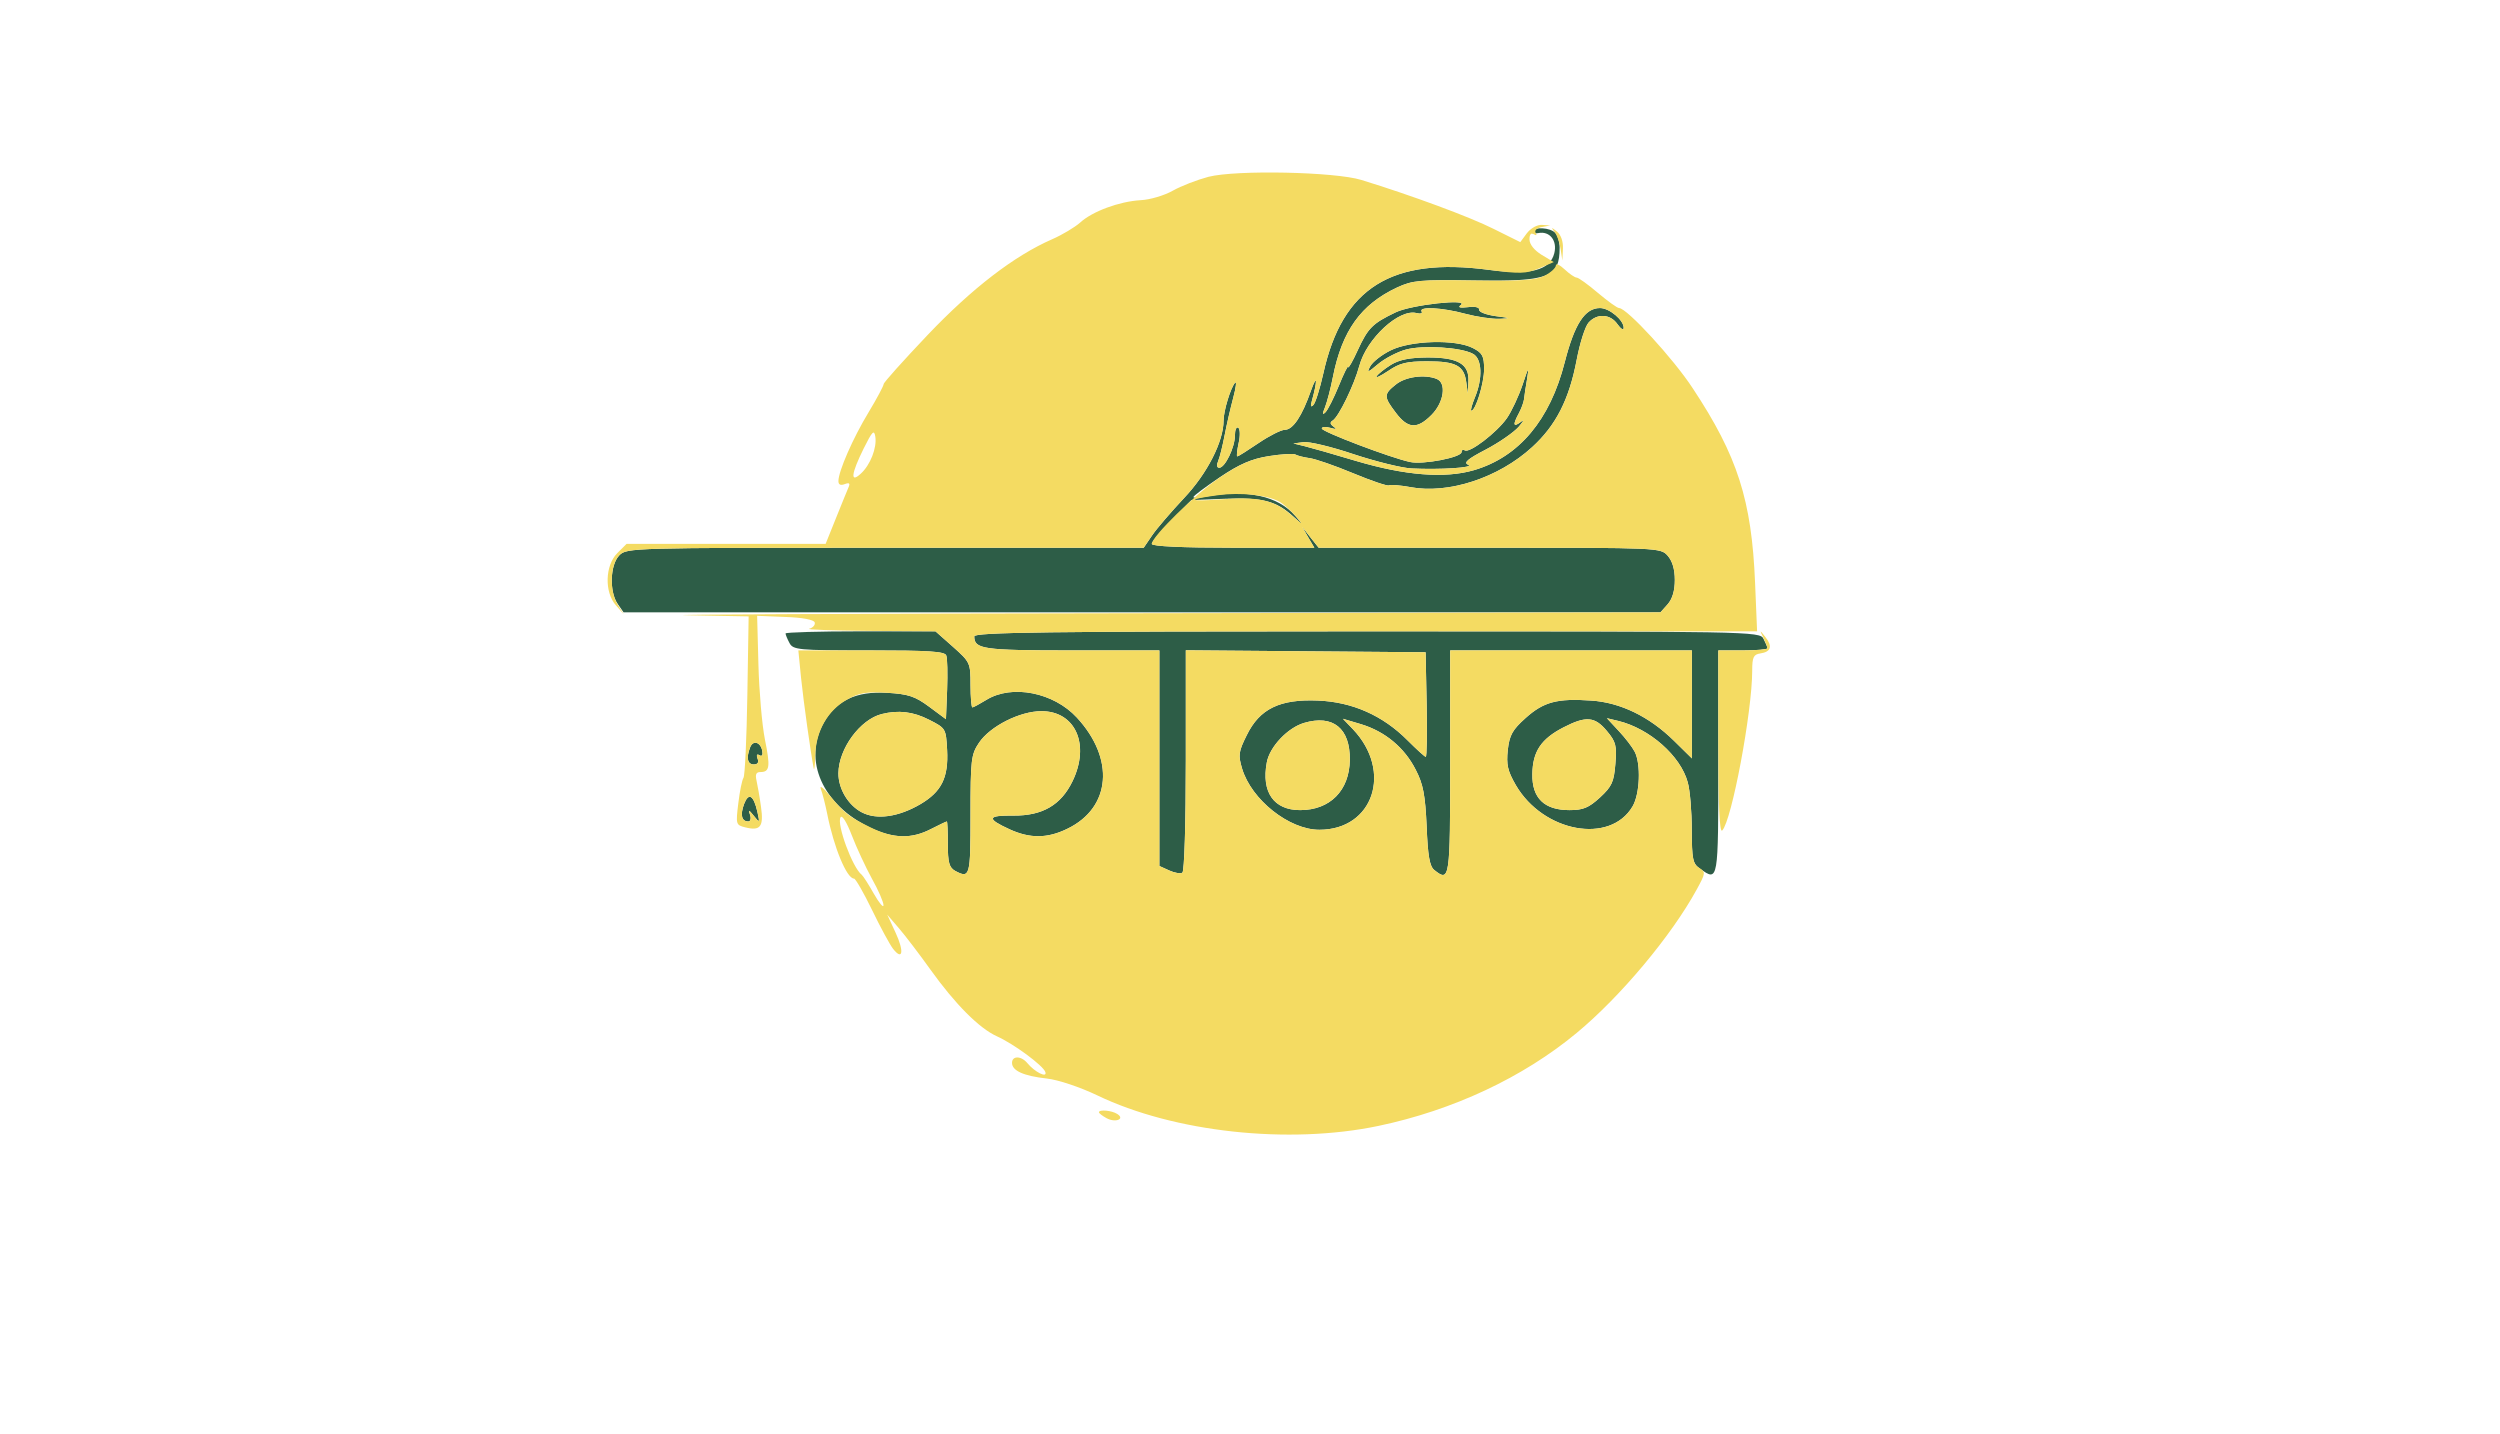 <?xml version="1.0" encoding="UTF-8"?>
<svg xmlns="http://www.w3.org/2000/svg" xmlns:xlink="http://www.w3.org/1999/xlink" width="68px" height="39px" viewBox="0 0 68 39" version="1.1">
<g id="surface1">
<path style=" stroke:none;fill-rule:evenodd;fill:rgb(17.647%,36.471%,27.843%);fill-opacity:1;" d="M 41.66 6.297 C 41.633 6.344 41.711 6.363 41.84 6.34 C 42.152 6.277 42.363 6.543 42.277 6.887 C 42.16 7.355 41.629 7.492 40.496 7.34 C 37.852 6.988 36.512 7.824 35.996 10.152 C 35.902 10.57 35.781 10.961 35.723 11.016 C 35.656 11.086 35.641 11.051 35.68 10.914 C 35.84 10.34 35.828 10.152 35.66 10.621 C 35.414 11.324 35.168 11.691 34.945 11.691 C 34.848 11.691 34.527 11.852 34.234 12.051 C 33.941 12.25 33.68 12.414 33.656 12.414 C 33.629 12.414 33.648 12.25 33.691 12.051 C 33.738 11.848 33.73 11.664 33.68 11.633 C 33.629 11.602 33.59 11.695 33.59 11.844 C 33.59 12.168 33.32 12.723 33.164 12.723 C 33.098 12.723 33.086 12.652 33.133 12.543 C 33.176 12.445 33.254 12.129 33.309 11.844 C 33.363 11.559 33.469 11.102 33.543 10.824 C 33.617 10.547 33.641 10.359 33.594 10.41 C 33.473 10.547 33.281 11.176 33.281 11.441 C 33.281 12.008 32.836 12.883 32.203 13.551 C 31.855 13.922 31.465 14.375 31.34 14.559 L 31.109 14.898 L 24.082 14.898 C 17.188 14.898 17.047 14.902 16.848 15.102 C 16.594 15.359 16.566 16.09 16.801 16.426 L 16.961 16.656 L 45.164 16.656 L 45.359 16.438 C 45.488 16.293 45.555 16.066 45.555 15.777 C 45.555 15.484 45.488 15.258 45.359 15.113 C 45.168 14.898 45.113 14.898 40.516 14.898 L 35.867 14.898 L 35.641 14.613 L 35.418 14.328 L 35.582 14.613 L 35.75 14.898 L 33.539 14.898 C 32.137 14.898 31.328 14.859 31.328 14.793 C 31.328 14.738 31.57 14.445 31.867 14.145 L 32.406 13.602 L 33.332 13.566 C 34.352 13.531 34.711 13.625 35.18 14.051 L 35.488 14.328 L 35.23 14.031 C 34.77 13.492 33.906 13.301 32.832 13.504 C 32.629 13.543 32.461 13.551 32.461 13.52 C 32.461 13.488 32.781 13.25 33.176 12.984 C 33.711 12.625 34.043 12.48 34.516 12.406 C 34.859 12.352 35.184 12.332 35.234 12.363 C 35.289 12.395 35.457 12.438 35.617 12.461 C 35.773 12.48 36.305 12.664 36.801 12.871 C 37.301 13.078 37.738 13.227 37.781 13.203 C 37.82 13.176 38.082 13.199 38.363 13.25 C 39.395 13.445 40.758 13 41.672 12.164 C 42.32 11.574 42.68 10.871 42.887 9.781 C 42.973 9.328 43.117 8.875 43.211 8.773 C 43.441 8.516 43.805 8.539 43.996 8.82 C 44.086 8.945 44.16 8.992 44.164 8.922 C 44.172 8.711 43.777 8.379 43.52 8.379 C 43.109 8.379 42.828 8.812 42.562 9.848 C 42.16 11.426 41.316 12.43 40.09 12.789 C 39.297 13.02 38.219 12.934 36.875 12.535 C 36.281 12.355 35.66 12.18 35.488 12.137 L 35.18 12.062 L 35.453 12.027 C 35.602 12.004 36.219 12.152 36.82 12.355 C 37.426 12.555 38.133 12.73 38.398 12.742 C 39.164 12.781 40.129 12.719 39.934 12.641 C 39.801 12.586 39.914 12.488 40.41 12.23 C 40.766 12.043 41.168 11.766 41.305 11.613 C 41.438 11.457 41.469 11.395 41.371 11.473 C 41.16 11.633 41.141 11.559 41.312 11.242 C 41.379 11.117 41.441 10.949 41.453 10.863 C 41.461 10.777 41.5 10.52 41.539 10.293 C 41.594 9.949 41.574 9.98 41.414 10.465 C 41.305 10.785 41.113 11.195 40.984 11.379 C 40.711 11.766 39.973 12.332 39.844 12.25 C 39.793 12.219 39.754 12.242 39.754 12.297 C 39.754 12.441 38.707 12.645 38.352 12.566 C 37.824 12.453 35.953 11.742 35.953 11.656 C 35.953 11.609 36.055 11.602 36.184 11.637 C 36.344 11.684 36.371 11.672 36.273 11.605 C 36.176 11.535 36.168 11.488 36.25 11.438 C 36.414 11.336 36.832 10.473 36.973 9.953 C 37.172 9.207 38.059 8.391 38.531 8.516 C 38.637 8.543 38.699 8.523 38.668 8.473 C 38.582 8.332 39.223 8.363 39.855 8.535 C 40.164 8.617 40.582 8.68 40.781 8.672 C 41.105 8.66 41.098 8.652 40.676 8.598 C 40.422 8.562 40.223 8.484 40.234 8.426 C 40.246 8.359 40.121 8.328 39.926 8.355 C 39.711 8.379 39.645 8.363 39.73 8.301 C 39.996 8.113 38.383 8.289 37.961 8.496 C 37.332 8.797 37.211 8.918 36.93 9.527 C 36.789 9.836 36.672 10.039 36.668 9.984 C 36.668 9.926 36.555 10.152 36.418 10.488 C 36.281 10.824 36.117 11.152 36.051 11.215 C 35.965 11.297 35.965 11.262 36.043 11.07 C 36.098 10.926 36.195 10.562 36.254 10.258 C 36.504 8.996 37.016 8.281 38 7.82 C 38.422 7.625 38.625 7.605 40.094 7.629 C 42.133 7.66 42.422 7.547 42.422 6.738 C 42.422 6.582 42.367 6.398 42.301 6.332 C 42.156 6.188 41.742 6.164 41.66 6.297 M 37.824 9.531 C 37.582 9.648 37.332 9.848 37.27 9.965 C 37.172 10.148 37.203 10.141 37.48 9.906 C 37.664 9.75 38.004 9.574 38.242 9.508 C 38.707 9.383 39.738 9.445 40.066 9.625 C 40.312 9.754 40.336 10.289 40.117 10.812 C 40.035 11.012 39.992 11.172 40.02 11.172 C 40.137 11.172 40.367 10.426 40.367 10.039 C 40.367 9.688 40.324 9.602 40.066 9.469 C 39.598 9.223 38.367 9.258 37.824 9.531 M 37.836 9.922 C 37.66 10.031 37.484 10.172 37.445 10.234 C 37.406 10.297 37.547 10.23 37.758 10.09 C 38.07 9.875 38.262 9.828 38.824 9.828 C 39.602 9.828 39.824 9.945 39.883 10.398 L 39.926 10.707 L 39.941 10.375 C 39.965 9.902 39.664 9.723 38.832 9.723 C 38.352 9.727 38.066 9.781 37.836 9.922 M 37.969 10.457 C 37.633 10.723 37.633 10.789 37.969 11.23 C 38.297 11.664 38.547 11.68 38.938 11.285 C 39.277 10.945 39.352 10.41 39.074 10.305 C 38.746 10.176 38.23 10.246 37.969 10.457 M 21.367 17.23 C 21.367 17.262 21.414 17.379 21.473 17.488 C 21.57 17.676 21.707 17.691 23.633 17.691 C 25.254 17.691 25.699 17.719 25.738 17.828 C 25.77 17.906 25.777 18.324 25.762 18.762 L 25.73 19.562 L 25.273 19.223 C 24.887 18.938 24.711 18.879 24.129 18.844 C 23.285 18.797 22.742 19.055 22.406 19.656 C 21.832 20.68 22.375 21.898 23.676 22.516 C 24.309 22.812 24.793 22.824 25.32 22.551 C 25.543 22.438 25.738 22.344 25.754 22.344 C 25.77 22.344 25.781 22.621 25.781 22.961 C 25.781 23.465 25.82 23.598 25.98 23.688 C 26.383 23.902 26.398 23.844 26.398 22.172 C 26.398 20.66 26.414 20.523 26.629 20.203 C 26.93 19.754 27.742 19.344 28.328 19.344 C 29.254 19.344 29.656 20.254 29.172 21.25 C 28.859 21.898 28.352 22.191 27.566 22.184 C 26.848 22.176 26.824 22.266 27.465 22.559 C 28.02 22.812 28.492 22.809 29.039 22.539 C 30.219 21.965 30.328 20.637 29.289 19.516 C 28.656 18.832 27.527 18.609 26.832 19.035 C 26.648 19.148 26.473 19.242 26.449 19.242 C 26.422 19.242 26.398 18.965 26.398 18.629 C 26.398 18.031 26.387 18.008 25.922 17.594 L 25.445 17.172 L 23.406 17.172 C 22.285 17.172 21.367 17.199 21.367 17.23 M 26.5 17.309 C 26.5 17.656 26.727 17.691 29.141 17.691 L 31.535 17.691 L 31.535 23.555 L 31.801 23.676 C 31.945 23.742 32.105 23.77 32.16 23.738 C 32.215 23.703 32.254 22.406 32.254 20.684 L 32.254 17.688 L 38.777 17.742 L 38.805 19.164 C 38.82 19.945 38.809 20.586 38.781 20.586 C 38.754 20.586 38.531 20.383 38.285 20.137 C 37.613 19.461 36.785 19.094 35.848 19.055 C 34.812 19.012 34.262 19.277 33.91 20 C 33.688 20.445 33.676 20.539 33.785 20.906 C 34.039 21.754 35.066 22.57 35.887 22.57 C 37.355 22.57 37.887 20.98 36.801 19.836 L 36.527 19.551 L 37.023 19.699 C 37.676 19.898 38.203 20.336 38.508 20.938 C 38.711 21.328 38.766 21.625 38.805 22.477 C 38.836 23.277 38.887 23.566 39.012 23.664 C 39.434 24 39.445 23.934 39.445 20.742 L 39.445 17.691 L 46.02 17.691 L 46.02 20.629 L 45.531 20.148 C 44.859 19.488 44.07 19.105 43.273 19.055 C 42.359 18.992 41.988 19.09 41.5 19.527 C 41.137 19.852 41.059 19.992 41.012 20.398 C 40.969 20.801 41.008 20.969 41.23 21.355 C 41.98 22.641 43.797 22.973 44.406 21.934 C 44.605 21.598 44.637 20.785 44.465 20.449 C 44.402 20.324 44.207 20.07 44.027 19.879 L 43.707 19.535 L 44.016 19.609 C 44.867 19.816 45.711 20.559 45.906 21.277 C 45.969 21.496 46.016 22.078 46.016 22.57 C 46.02 23.383 46.039 23.488 46.246 23.633 C 46.738 23.98 46.738 23.996 46.738 20.742 L 46.738 17.691 L 47.406 17.691 C 47.773 17.691 48.074 17.664 48.074 17.633 C 48.074 17.598 48.023 17.484 47.965 17.371 C 47.863 17.176 47.633 17.172 37.18 17.172 C 28.488 17.172 26.5 17.199 26.5 17.309 M 23.984 19.422 C 23.395 19.57 22.812 20.363 22.805 21.031 C 22.801 21.453 23.07 21.902 23.438 22.094 C 23.844 22.309 24.438 22.223 25.039 21.871 C 25.613 21.531 25.801 21.148 25.762 20.402 C 25.73 19.816 25.727 19.809 25.273 19.578 C 24.836 19.355 24.438 19.309 23.984 19.422 M 35.469 19.664 C 35.023 19.797 34.535 20.312 34.457 20.738 C 34.305 21.547 34.648 22.035 35.363 22.035 C 36.176 22.035 36.703 21.504 36.715 20.672 C 36.727 19.809 36.258 19.43 35.469 19.664 M 42.527 19.785 C 41.918 20.098 41.688 20.441 41.68 21.055 C 41.668 21.707 42.004 22.035 42.688 22.035 C 43.062 22.035 43.211 21.973 43.52 21.691 C 43.844 21.391 43.898 21.27 43.938 20.781 C 43.98 20.281 43.953 20.176 43.707 19.883 C 43.379 19.488 43.141 19.469 42.527 19.785 M 20.402 20.332 C 20.293 20.617 20.332 20.793 20.504 20.793 C 20.609 20.793 20.648 20.738 20.605 20.633 C 20.57 20.531 20.59 20.5 20.656 20.543 C 20.727 20.582 20.754 20.539 20.734 20.426 C 20.688 20.18 20.48 20.121 20.402 20.332 M 20.238 21.871 C 20.129 22.168 20.172 22.344 20.355 22.344 C 20.414 22.344 20.434 22.262 20.402 22.164 C 20.348 22.016 20.367 22.02 20.504 22.191 C 20.664 22.391 20.668 22.387 20.602 22.086 C 20.496 21.625 20.363 21.547 20.238 21.871 "/>
<path style=" stroke:none;fill-rule:evenodd;fill:rgb(95.686%,85.882%,38.431%);fill-opacity:1;" d="M 32.871 4.809 C 32.562 4.891 32.125 5.059 31.898 5.188 C 31.672 5.316 31.277 5.434 31.023 5.445 C 30.441 5.48 29.711 5.75 29.379 6.055 C 29.238 6.18 28.895 6.387 28.617 6.508 C 27.59 6.957 26.441 7.84 25.23 9.113 C 24.574 9.805 24.035 10.402 24.035 10.449 C 24.035 10.492 23.852 10.84 23.625 11.215 C 23.199 11.918 22.805 12.82 22.805 13.086 C 22.805 13.184 22.863 13.211 22.977 13.168 C 23.098 13.121 23.129 13.145 23.082 13.25 C 23.047 13.332 22.891 13.711 22.738 14.094 L 22.457 14.793 L 17.043 14.793 L 16.789 15.047 C 16.457 15.383 16.438 16.105 16.75 16.461 L 16.965 16.707 L 16.805 16.449 C 16.57 16.082 16.59 15.359 16.848 15.102 C 17.047 14.902 17.188 14.898 24.082 14.898 L 31.109 14.898 L 31.34 14.559 C 31.465 14.375 31.855 13.922 32.203 13.551 C 32.836 12.883 33.281 12.008 33.281 11.441 C 33.281 11.176 33.473 10.547 33.594 10.41 C 33.641 10.359 33.617 10.547 33.543 10.824 C 33.469 11.102 33.363 11.559 33.309 11.844 C 33.254 12.129 33.176 12.445 33.133 12.543 C 33.086 12.652 33.098 12.723 33.164 12.723 C 33.32 12.723 33.59 12.168 33.59 11.844 C 33.59 11.695 33.629 11.602 33.68 11.633 C 33.73 11.664 33.738 11.848 33.691 12.051 C 33.648 12.25 33.629 12.414 33.656 12.414 C 33.68 12.414 33.941 12.25 34.234 12.051 C 34.527 11.852 34.848 11.691 34.945 11.691 C 35.168 11.691 35.414 11.324 35.66 10.621 C 35.828 10.152 35.84 10.34 35.68 10.914 C 35.641 11.051 35.656 11.086 35.723 11.016 C 35.781 10.961 35.902 10.57 35.996 10.152 C 36.512 7.824 37.852 6.988 40.496 7.34 C 41.34 7.453 41.504 7.449 41.859 7.301 L 42.262 7.129 L 41.93 6.93 C 41.73 6.805 41.602 6.645 41.602 6.512 C 41.602 6.375 41.645 6.324 41.719 6.371 C 41.789 6.414 41.812 6.402 41.77 6.332 C 41.73 6.27 41.801 6.203 41.934 6.176 L 42.168 6.133 L 41.941 6.117 C 41.812 6.109 41.637 6.207 41.531 6.344 L 41.352 6.586 L 40.629 6.227 C 39.977 5.898 38.387 5.312 37.031 4.895 C 36.309 4.672 33.625 4.617 32.871 4.809 M 42.285 6.309 C 42.352 6.395 42.426 6.605 42.449 6.777 L 42.496 7.086 L 42.512 6.762 C 42.52 6.562 42.457 6.387 42.348 6.297 C 42.191 6.172 42.184 6.176 42.285 6.309 M 42.32 7.219 C 42.32 7.285 42.184 7.41 42.02 7.496 C 41.781 7.621 41.383 7.648 40.094 7.629 C 38.625 7.605 38.422 7.625 38 7.82 C 37.016 8.281 36.504 8.996 36.254 10.258 C 36.195 10.562 36.098 10.926 36.043 11.07 C 35.965 11.262 35.965 11.297 36.051 11.215 C 36.117 11.152 36.281 10.824 36.418 10.488 C 36.555 10.152 36.668 9.926 36.668 9.984 C 36.672 10.039 36.789 9.836 36.93 9.527 C 37.211 8.918 37.332 8.797 37.961 8.496 C 38.383 8.289 39.996 8.113 39.73 8.301 C 39.645 8.363 39.711 8.379 39.926 8.355 C 40.121 8.328 40.246 8.359 40.234 8.426 C 40.223 8.484 40.422 8.562 40.676 8.598 C 41.098 8.652 41.105 8.66 40.781 8.672 C 40.582 8.68 40.164 8.617 39.855 8.535 C 39.223 8.363 38.582 8.332 38.668 8.473 C 38.699 8.523 38.637 8.543 38.531 8.516 C 38.059 8.391 37.172 9.207 36.973 9.953 C 36.832 10.473 36.414 11.336 36.25 11.438 C 36.168 11.488 36.176 11.535 36.273 11.605 C 36.371 11.672 36.344 11.684 36.184 11.637 C 36.055 11.602 35.953 11.609 35.953 11.656 C 35.953 11.742 37.824 12.453 38.352 12.566 C 38.707 12.645 39.754 12.441 39.754 12.297 C 39.754 12.242 39.793 12.219 39.844 12.25 C 39.973 12.332 40.711 11.766 40.984 11.379 C 41.113 11.195 41.305 10.785 41.414 10.465 C 41.574 9.98 41.594 9.949 41.539 10.293 C 41.5 10.52 41.461 10.777 41.453 10.863 C 41.441 10.949 41.379 11.117 41.312 11.242 C 41.141 11.559 41.16 11.633 41.371 11.473 C 41.469 11.395 41.438 11.457 41.305 11.613 C 41.168 11.766 40.766 12.043 40.41 12.23 C 39.914 12.488 39.801 12.586 39.934 12.641 C 40.129 12.719 39.164 12.781 38.398 12.742 C 38.133 12.73 37.426 12.555 36.82 12.355 C 36.219 12.152 35.602 12.004 35.453 12.027 L 35.18 12.062 L 35.488 12.137 C 35.66 12.18 36.281 12.355 36.875 12.535 C 38.219 12.934 39.297 13.02 40.09 12.789 C 41.316 12.43 42.16 11.426 42.562 9.848 C 42.828 8.812 43.109 8.379 43.52 8.379 C 43.777 8.379 44.172 8.711 44.164 8.922 C 44.16 8.992 44.086 8.945 43.996 8.82 C 43.805 8.539 43.441 8.516 43.211 8.773 C 43.117 8.875 42.973 9.328 42.887 9.781 C 42.68 10.871 42.32 11.574 41.672 12.164 C 40.758 13 39.395 13.445 38.363 13.25 C 38.082 13.199 37.82 13.176 37.781 13.203 C 37.738 13.227 37.301 13.078 36.801 12.871 C 36.305 12.664 35.773 12.48 35.617 12.461 C 35.457 12.438 35.289 12.395 35.234 12.363 C 35.184 12.332 34.859 12.352 34.516 12.406 C 34.047 12.48 33.715 12.625 33.199 12.973 C 32.527 13.422 31.328 14.594 31.328 14.797 C 31.328 14.859 32.168 14.898 33.539 14.898 L 35.75 14.898 L 35.582 14.613 L 35.418 14.328 L 35.641 14.613 L 35.867 14.898 L 40.516 14.898 C 45.113 14.898 45.168 14.898 45.359 15.113 C 45.488 15.258 45.555 15.484 45.555 15.777 C 45.555 16.066 45.488 16.293 45.359 16.438 L 45.164 16.656 L 31.082 16.68 C 23.336 16.691 17.758 16.715 18.68 16.734 L 20.363 16.766 L 20.328 18.906 C 20.309 20.086 20.262 21.098 20.223 21.156 C 20.184 21.211 20.121 21.523 20.082 21.848 C 20.012 22.422 20.016 22.441 20.27 22.504 C 20.684 22.609 20.777 22.484 20.699 21.945 C 20.664 21.68 20.605 21.359 20.578 21.234 C 20.539 21.066 20.566 21 20.68 21 C 20.938 21 20.957 20.859 20.805 20.109 C 20.727 19.719 20.648 18.801 20.629 18.074 L 20.594 16.75 L 21.355 16.781 C 21.824 16.797 22.137 16.855 22.16 16.93 C 22.18 16.996 22.113 17.074 22.012 17.102 C 21.91 17.125 22.641 17.152 23.637 17.16 L 25.445 17.172 L 25.922 17.594 C 26.387 18.008 26.398 18.031 26.398 18.629 C 26.398 18.965 26.422 19.242 26.449 19.242 C 26.473 19.242 26.648 19.148 26.832 19.035 C 27.527 18.609 28.656 18.832 29.289 19.516 C 30.328 20.637 30.219 21.965 29.039 22.539 C 28.492 22.809 28.02 22.812 27.465 22.559 C 26.824 22.266 26.848 22.176 27.566 22.184 C 28.352 22.191 28.859 21.898 29.172 21.25 C 29.656 20.254 29.254 19.344 28.328 19.344 C 27.742 19.344 26.93 19.754 26.629 20.203 C 26.414 20.523 26.398 20.66 26.398 22.172 C 26.398 23.844 26.383 23.902 25.98 23.688 C 25.82 23.598 25.781 23.465 25.781 22.961 C 25.781 22.621 25.77 22.344 25.754 22.344 C 25.738 22.344 25.543 22.438 25.32 22.551 C 24.789 22.824 24.301 22.812 23.676 22.504 C 23.09 22.215 22.969 22.121 22.555 21.621 C 22.383 21.414 22.285 21.348 22.328 21.465 C 22.371 21.578 22.449 21.883 22.5 22.137 C 22.68 23.047 23.031 23.898 23.23 23.898 C 23.27 23.898 23.492 24.281 23.719 24.75 C 23.945 25.219 24.203 25.691 24.289 25.805 C 24.555 26.145 24.598 25.879 24.359 25.367 L 24.133 24.879 L 24.445 25.242 C 24.617 25.441 25.008 25.953 25.312 26.379 C 25.984 27.316 26.633 27.969 27.117 28.188 C 27.578 28.395 28.375 28.984 28.434 29.16 C 28.488 29.332 28.145 29.16 27.945 28.918 C 27.777 28.715 27.527 28.711 27.527 28.91 C 27.527 29.125 27.844 29.266 28.473 29.336 C 28.785 29.371 29.367 29.566 29.844 29.793 C 31.93 30.797 35.051 31.137 37.492 30.625 C 39.52 30.199 41.422 29.309 42.883 28.098 C 44.078 27.109 45.465 25.449 46.148 24.199 C 46.398 23.742 46.398 23.719 46.211 23.602 C 46.047 23.5 46.02 23.352 46.016 22.578 C 46.016 22.078 45.969 21.496 45.906 21.277 C 45.711 20.559 44.867 19.816 44.016 19.609 L 43.707 19.535 L 44.027 19.879 C 44.207 20.07 44.402 20.324 44.465 20.449 C 44.637 20.785 44.605 21.598 44.406 21.934 C 43.797 22.973 41.98 22.641 41.23 21.355 C 41.008 20.969 40.969 20.801 41.012 20.398 C 41.059 19.992 41.137 19.852 41.5 19.527 C 41.988 19.09 42.359 18.992 43.273 19.055 C 44.07 19.105 44.859 19.488 45.531 20.148 L 46.02 20.629 L 46.02 17.691 L 39.445 17.691 L 39.445 20.742 C 39.445 23.934 39.434 24 39.012 23.664 C 38.887 23.566 38.836 23.277 38.805 22.477 C 38.766 21.625 38.711 21.328 38.508 20.938 C 38.203 20.336 37.676 19.898 37.023 19.699 L 36.527 19.551 L 36.801 19.836 C 37.887 20.98 37.355 22.57 35.887 22.57 C 35.066 22.57 34.039 21.754 33.785 20.906 C 33.676 20.539 33.688 20.445 33.91 20 C 34.262 19.277 34.812 19.012 35.848 19.055 C 36.785 19.094 37.613 19.461 38.285 20.137 C 38.531 20.383 38.754 20.586 38.781 20.586 C 38.809 20.586 38.82 19.945 38.805 19.164 L 38.777 17.742 L 32.254 17.688 L 32.254 20.684 C 32.254 22.406 32.215 23.703 32.16 23.738 C 32.105 23.77 31.945 23.742 31.801 23.676 L 31.535 23.555 L 31.535 17.691 L 29.141 17.691 C 26.727 17.691 26.5 17.656 26.5 17.309 C 26.5 17.199 28.48 17.172 37.148 17.172 L 47.793 17.172 L 47.738 15.852 C 47.645 13.602 47.262 12.406 46.043 10.562 C 45.512 9.75 44.25 8.379 44.039 8.379 C 43.988 8.379 43.73 8.191 43.461 7.965 C 43.195 7.738 42.934 7.551 42.887 7.551 C 42.836 7.551 42.688 7.449 42.559 7.328 C 42.426 7.203 42.32 7.156 42.32 7.219 M 37.824 9.531 C 37.582 9.648 37.332 9.848 37.27 9.965 C 37.172 10.148 37.203 10.141 37.48 9.906 C 37.664 9.75 38.004 9.574 38.242 9.508 C 38.707 9.383 39.738 9.445 40.066 9.625 C 40.312 9.754 40.336 10.289 40.117 10.812 C 40.035 11.012 39.992 11.172 40.02 11.172 C 40.137 11.172 40.367 10.426 40.367 10.039 C 40.367 9.688 40.324 9.602 40.066 9.469 C 39.598 9.223 38.367 9.258 37.824 9.531 M 37.836 9.922 C 37.66 10.031 37.484 10.172 37.445 10.234 C 37.406 10.297 37.547 10.23 37.758 10.09 C 38.07 9.875 38.262 9.828 38.824 9.828 C 39.602 9.828 39.824 9.945 39.883 10.398 L 39.926 10.707 L 39.941 10.375 C 39.965 9.902 39.664 9.723 38.832 9.723 C 38.352 9.727 38.066 9.781 37.836 9.922 M 37.969 10.457 C 37.633 10.723 37.633 10.789 37.969 11.23 C 38.297 11.664 38.547 11.68 38.938 11.285 C 39.277 10.945 39.352 10.41 39.074 10.305 C 38.746 10.176 38.23 10.246 37.969 10.457 M 23.492 12.199 C 23.152 12.887 23.121 13.152 23.41 12.887 C 23.672 12.652 23.855 12.18 23.809 11.879 C 23.777 11.676 23.727 11.727 23.492 12.199 M 33.137 13.469 C 32.266 13.582 32.309 13.652 33.207 13.582 C 34.219 13.504 34.645 13.598 35.105 13.992 C 35.457 14.293 35.469 14.297 35.234 14.031 C 35.09 13.871 34.895 13.695 34.797 13.645 C 34.469 13.465 33.746 13.387 33.137 13.469 M 47.965 17.348 C 48.023 17.473 48.074 17.598 48.074 17.633 C 48.074 17.664 47.773 17.691 47.406 17.691 L 46.738 17.691 L 46.738 20.191 C 46.738 21.895 46.77 22.664 46.844 22.59 C 47.102 22.328 47.66 19.359 47.66 18.242 C 47.66 17.875 47.695 17.801 47.883 17.773 C 48.172 17.73 48.219 17.578 48.016 17.324 C 47.859 17.125 47.859 17.129 47.965 17.348 M 21.789 18.441 C 21.859 19.109 22.051 20.484 22.133 20.898 C 22.148 20.98 22.168 20.824 22.176 20.547 C 22.191 19.895 22.512 19.328 23.031 19.035 C 23.367 18.844 23.555 18.812 24.129 18.844 C 24.711 18.879 24.887 18.938 25.273 19.223 L 25.73 19.562 L 25.762 18.762 C 25.777 18.324 25.77 17.906 25.738 17.828 C 25.699 17.719 25.266 17.691 23.699 17.691 L 21.715 17.691 L 21.789 18.441 M 23.984 19.422 C 23.395 19.57 22.812 20.363 22.805 21.031 C 22.801 21.453 23.07 21.902 23.438 22.094 C 23.844 22.309 24.438 22.223 25.039 21.871 C 25.613 21.531 25.801 21.148 25.762 20.402 C 25.73 19.816 25.727 19.809 25.273 19.578 C 24.836 19.355 24.438 19.309 23.984 19.422 M 35.469 19.664 C 35.023 19.797 34.535 20.312 34.457 20.738 C 34.305 21.547 34.648 22.035 35.363 22.035 C 36.176 22.035 36.703 21.504 36.715 20.672 C 36.727 19.809 36.258 19.43 35.469 19.664 M 42.527 19.785 C 41.918 20.098 41.688 20.441 41.68 21.055 C 41.668 21.707 42.004 22.035 42.688 22.035 C 43.062 22.035 43.211 21.973 43.52 21.691 C 43.844 21.391 43.898 21.27 43.938 20.781 C 43.98 20.281 43.953 20.176 43.707 19.883 C 43.379 19.488 43.141 19.469 42.527 19.785 M 20.402 20.332 C 20.293 20.617 20.332 20.793 20.504 20.793 C 20.609 20.793 20.648 20.738 20.605 20.633 C 20.57 20.531 20.59 20.5 20.656 20.543 C 20.727 20.582 20.754 20.539 20.734 20.426 C 20.688 20.18 20.48 20.121 20.402 20.332 M 20.238 21.871 C 20.129 22.168 20.172 22.344 20.355 22.344 C 20.414 22.344 20.434 22.262 20.402 22.164 C 20.348 22.016 20.367 22.02 20.504 22.191 C 20.664 22.391 20.668 22.387 20.602 22.086 C 20.496 21.625 20.363 21.547 20.238 21.871 M 22.863 22.23 C 22.75 22.414 23.188 23.602 23.438 23.793 C 23.477 23.824 23.625 24.055 23.77 24.312 C 23.914 24.566 24.035 24.707 24.031 24.621 C 24.031 24.535 23.891 24.211 23.715 23.898 C 23.543 23.582 23.297 23.055 23.168 22.719 C 23.031 22.363 22.906 22.16 22.863 22.23 M 29.891 30.254 C 29.891 30.281 29.984 30.352 30.098 30.414 C 30.34 30.547 30.609 30.438 30.391 30.301 C 30.242 30.203 29.891 30.172 29.891 30.254 "/>
</g>
</svg>
